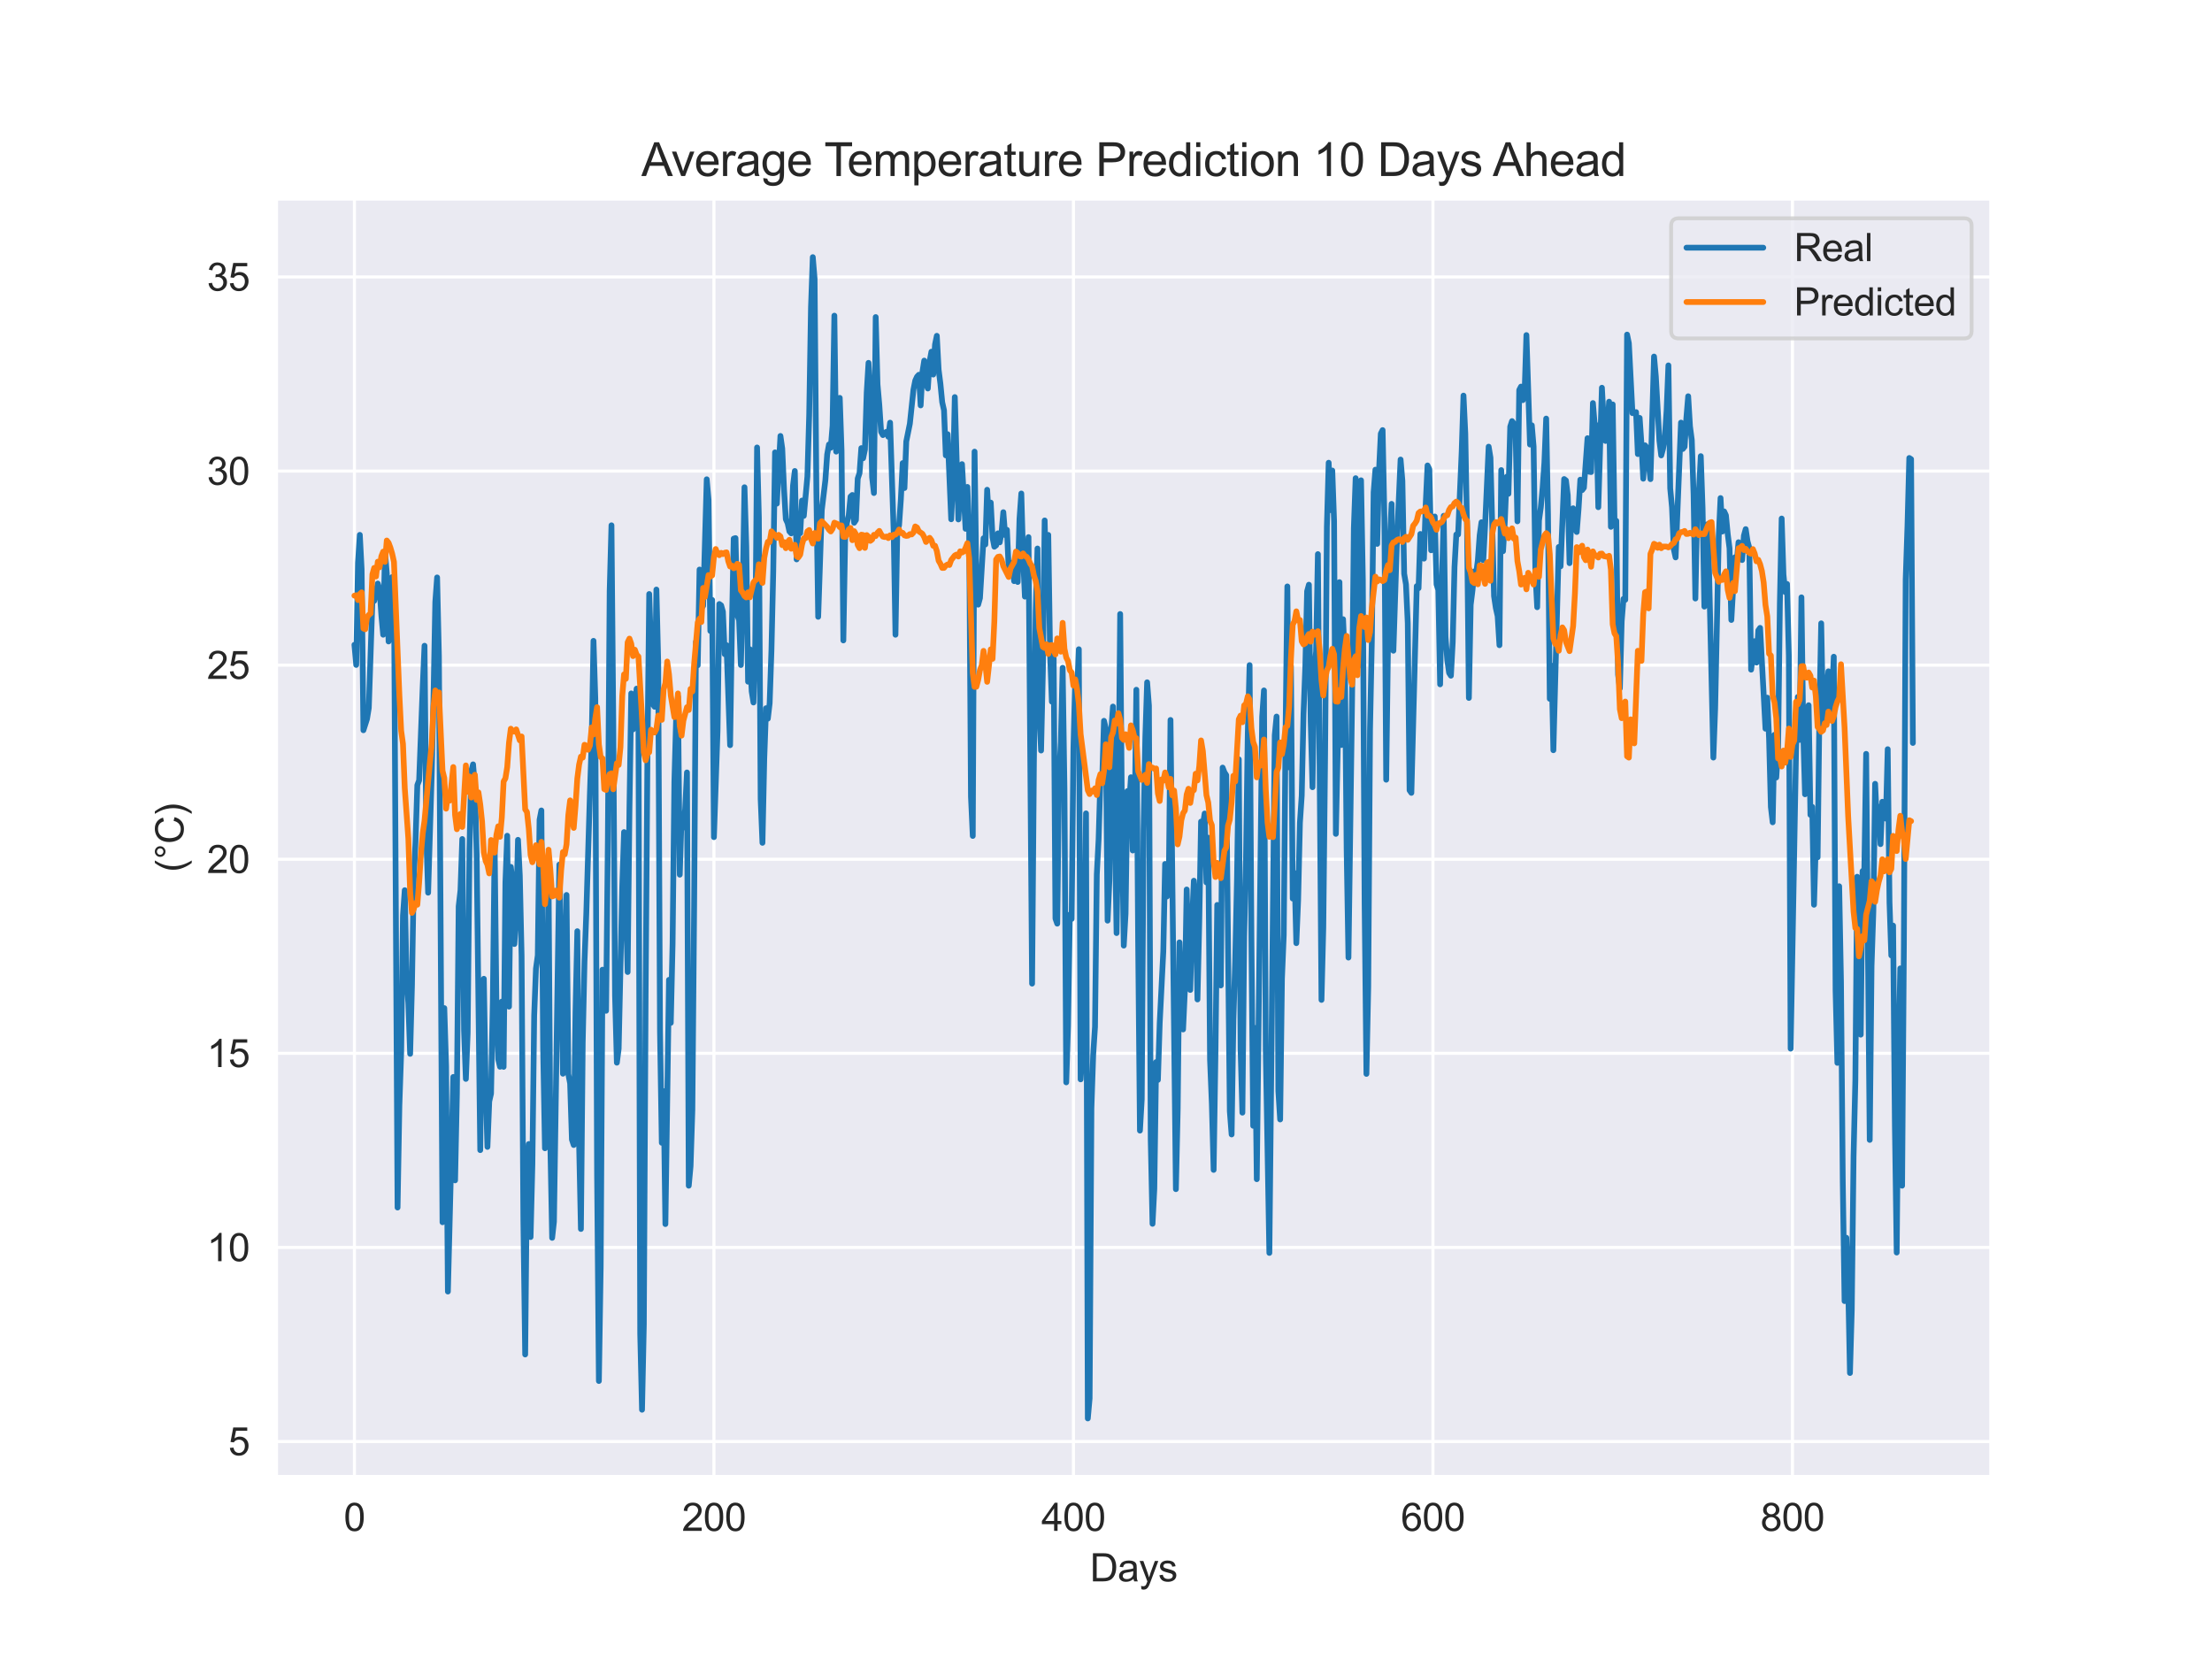 <?xml version="1.0" encoding="utf-8" standalone="no"?>
<!DOCTYPE svg PUBLIC "-//W3C//DTD SVG 1.1//EN"
  "http://www.w3.org/Graphics/SVG/1.1/DTD/svg11.dtd">
<svg xmlns:xlink="http://www.w3.org/1999/xlink" width="576pt" height="432pt" viewBox="0 0 576 432" xmlns="http://www.w3.org/2000/svg" version="1.1">
 <defs>
  <style type="text/css">*{stroke-linejoin: round; stroke-linecap: butt}</style>
 </defs>
 <g id="figure_1">
  <g id="patch_1">
   <path d="M 0 432 
L 576 432 
L 576 0 
L 0 0 
z
" style="fill: #ffffff"/>
  </g>
  <g id="axes_1">
   <g id="patch_2">
    <path d="M 72 384.48 
L 518.4 384.48 
L 518.4 51.84 
L 72 51.84 
z
" style="fill: #eaeaf2"/>
   </g>
   <g id="matplotlib.axis_1">
    <g id="xtick_1">
     <g id="line2d_1">
      <path d="M 92.291 384.48 
L 92.291 51.84 
" clip-path="url(#p68179ddbfe)" style="fill: none; stroke: #ffffff; stroke-width: 0.8; stroke-linecap: round"/>
     </g>
     <g id="text_1">
      <!-- 0 -->
      <g style="fill: #262626" transform="translate(89.51 398.638) scale(0.1 -0.1)">
       <defs>
        <path id="ArialMT-30" d="M 266 2259 
Q 266 3072 433 3567 
Q 600 4063 929 4331 
Q 1259 4600 1759 4600 
Q 2128 4600 2406 4451 
Q 2684 4303 2865 4023 
Q 3047 3744 3150 3342 
Q 3253 2941 3253 2259 
Q 3253 1453 3087 958 
Q 2922 463 2592 192 
Q 2263 -78 1759 -78 
Q 1097 -78 719 397 
Q 266 969 266 2259 
z
M 844 2259 
Q 844 1131 1108 757 
Q 1372 384 1759 384 
Q 2147 384 2411 759 
Q 2675 1134 2675 2259 
Q 2675 3391 2411 3762 
Q 2147 4134 1753 4134 
Q 1366 4134 1134 3806 
Q 844 3388 844 2259 
z
" transform="scale(0.016)"/>
       </defs>
       <use xlink:href="#ArialMT-30"/>
      </g>
     </g>
    </g>
    <g id="xtick_2">
     <g id="line2d_2">
      <path d="M 185.905 384.48 
L 185.905 51.84 
" clip-path="url(#p68179ddbfe)" style="fill: none; stroke: #ffffff; stroke-width: 0.8; stroke-linecap: round"/>
     </g>
     <g id="text_2">
      <!-- 200 -->
      <g style="fill: #262626" transform="translate(177.564 398.638) scale(0.1 -0.1)">
       <defs>
        <path id="ArialMT-32" d="M 3222 541 
L 3222 0 
L 194 0 
Q 188 203 259 391 
Q 375 700 629 1000 
Q 884 1300 1366 1694 
Q 2113 2306 2375 2664 
Q 2638 3022 2638 3341 
Q 2638 3675 2398 3904 
Q 2159 4134 1775 4134 
Q 1369 4134 1125 3890 
Q 881 3647 878 3216 
L 300 3275 
Q 359 3922 746 4261 
Q 1134 4600 1788 4600 
Q 2447 4600 2831 4234 
Q 3216 3869 3216 3328 
Q 3216 3053 3103 2787 
Q 2991 2522 2730 2228 
Q 2469 1934 1863 1422 
Q 1356 997 1212 845 
Q 1069 694 975 541 
L 3222 541 
z
" transform="scale(0.016)"/>
       </defs>
       <use xlink:href="#ArialMT-32"/>
       <use xlink:href="#ArialMT-30" x="55.615"/>
       <use xlink:href="#ArialMT-30" x="111.23"/>
      </g>
     </g>
    </g>
    <g id="xtick_3">
     <g id="line2d_3">
      <path d="M 279.52 384.48 
L 279.52 51.84 
" clip-path="url(#p68179ddbfe)" style="fill: none; stroke: #ffffff; stroke-width: 0.8; stroke-linecap: round"/>
     </g>
     <g id="text_3">
      <!-- 400 -->
      <g style="fill: #262626" transform="translate(271.178 398.638) scale(0.1 -0.1)">
       <defs>
        <path id="ArialMT-34" d="M 2069 0 
L 2069 1097 
L 81 1097 
L 81 1613 
L 2172 4581 
L 2631 4581 
L 2631 1613 
L 3250 1613 
L 3250 1097 
L 2631 1097 
L 2631 0 
L 2069 0 
z
M 2069 1613 
L 2069 3678 
L 634 1613 
L 2069 1613 
z
" transform="scale(0.016)"/>
       </defs>
       <use xlink:href="#ArialMT-34"/>
       <use xlink:href="#ArialMT-30" x="55.615"/>
       <use xlink:href="#ArialMT-30" x="111.23"/>
      </g>
     </g>
    </g>
    <g id="xtick_4">
     <g id="line2d_4">
      <path d="M 373.134 384.48 
L 373.134 51.84 
" clip-path="url(#p68179ddbfe)" style="fill: none; stroke: #ffffff; stroke-width: 0.8; stroke-linecap: round"/>
     </g>
     <g id="text_4">
      <!-- 600 -->
      <g style="fill: #262626" transform="translate(364.793 398.638) scale(0.1 -0.1)">
       <defs>
        <path id="ArialMT-36" d="M 3184 3459 
L 2625 3416 
Q 2550 3747 2413 3897 
Q 2184 4138 1850 4138 
Q 1581 4138 1378 3988 
Q 1113 3794 959 3422 
Q 806 3050 800 2363 
Q 1003 2672 1297 2822 
Q 1591 2972 1913 2972 
Q 2475 2972 2870 2558 
Q 3266 2144 3266 1488 
Q 3266 1056 3080 686 
Q 2894 316 2569 119 
Q 2244 -78 1831 -78 
Q 1128 -78 684 439 
Q 241 956 241 2144 
Q 241 3472 731 4075 
Q 1159 4600 1884 4600 
Q 2425 4600 2770 4297 
Q 3116 3994 3184 3459 
z
M 888 1484 
Q 888 1194 1011 928 
Q 1134 663 1356 523 
Q 1578 384 1822 384 
Q 2178 384 2434 671 
Q 2691 959 2691 1453 
Q 2691 1928 2437 2201 
Q 2184 2475 1800 2475 
Q 1419 2475 1153 2201 
Q 888 1928 888 1484 
z
" transform="scale(0.016)"/>
       </defs>
       <use xlink:href="#ArialMT-36"/>
       <use xlink:href="#ArialMT-30" x="55.615"/>
       <use xlink:href="#ArialMT-30" x="111.23"/>
      </g>
     </g>
    </g>
    <g id="xtick_5">
     <g id="line2d_5">
      <path d="M 466.748 384.48 
L 466.748 51.84 
" clip-path="url(#p68179ddbfe)" style="fill: none; stroke: #ffffff; stroke-width: 0.8; stroke-linecap: round"/>
     </g>
     <g id="text_5">
      <!-- 800 -->
      <g style="fill: #262626" transform="translate(458.407 398.638) scale(0.1 -0.1)">
       <defs>
        <path id="ArialMT-38" d="M 1131 2484 
Q 781 2613 612 2850 
Q 444 3088 444 3419 
Q 444 3919 803 4259 
Q 1163 4600 1759 4600 
Q 2359 4600 2725 4251 
Q 3091 3903 3091 3403 
Q 3091 3084 2923 2848 
Q 2756 2613 2416 2484 
Q 2838 2347 3058 2040 
Q 3278 1734 3278 1309 
Q 3278 722 2862 322 
Q 2447 -78 1769 -78 
Q 1091 -78 675 323 
Q 259 725 259 1325 
Q 259 1772 486 2073 
Q 713 2375 1131 2484 
z
M 1019 3438 
Q 1019 3113 1228 2906 
Q 1438 2700 1772 2700 
Q 2097 2700 2305 2904 
Q 2513 3109 2513 3406 
Q 2513 3716 2298 3927 
Q 2084 4138 1766 4138 
Q 1444 4138 1231 3931 
Q 1019 3725 1019 3438 
z
M 838 1322 
Q 838 1081 952 856 
Q 1066 631 1291 507 
Q 1516 384 1775 384 
Q 2178 384 2440 643 
Q 2703 903 2703 1303 
Q 2703 1709 2433 1975 
Q 2163 2241 1756 2241 
Q 1359 2241 1098 1978 
Q 838 1716 838 1322 
z
" transform="scale(0.016)"/>
       </defs>
       <use xlink:href="#ArialMT-38"/>
       <use xlink:href="#ArialMT-30" x="55.615"/>
       <use xlink:href="#ArialMT-30" x="111.23"/>
      </g>
     </g>
    </g>
    <g id="text_6">
     <!-- Days -->
     <g style="fill: #262626" transform="translate(283.809 411.783) scale(0.1 -0.1)">
      <defs>
       <path id="ArialMT-44" d="M 494 0 
L 494 4581 
L 2072 4581 
Q 2606 4581 2888 4516 
Q 3281 4425 3559 4188 
Q 3922 3881 4101 3404 
Q 4281 2928 4281 2316 
Q 4281 1794 4159 1391 
Q 4038 988 3847 723 
Q 3656 459 3429 307 
Q 3203 156 2883 78 
Q 2563 0 2147 0 
L 494 0 
z
M 1100 541 
L 2078 541 
Q 2531 541 2789 625 
Q 3047 709 3200 863 
Q 3416 1078 3536 1442 
Q 3656 1806 3656 2325 
Q 3656 3044 3420 3430 
Q 3184 3816 2847 3947 
Q 2603 4041 2063 4041 
L 1100 4041 
L 1100 541 
z
" transform="scale(0.016)"/>
       <path id="ArialMT-61" d="M 2588 409 
Q 2275 144 1986 34 
Q 1697 -75 1366 -75 
Q 819 -75 525 192 
Q 231 459 231 875 
Q 231 1119 342 1320 
Q 453 1522 633 1644 
Q 813 1766 1038 1828 
Q 1203 1872 1538 1913 
Q 2219 1994 2541 2106 
Q 2544 2222 2544 2253 
Q 2544 2597 2384 2738 
Q 2169 2928 1744 2928 
Q 1347 2928 1158 2789 
Q 969 2650 878 2297 
L 328 2372 
Q 403 2725 575 2942 
Q 747 3159 1072 3276 
Q 1397 3394 1825 3394 
Q 2250 3394 2515 3294 
Q 2781 3194 2906 3042 
Q 3031 2891 3081 2659 
Q 3109 2516 3109 2141 
L 3109 1391 
Q 3109 606 3145 398 
Q 3181 191 3288 0 
L 2700 0 
Q 2613 175 2588 409 
z
M 2541 1666 
Q 2234 1541 1622 1453 
Q 1275 1403 1131 1340 
Q 988 1278 909 1158 
Q 831 1038 831 891 
Q 831 666 1001 516 
Q 1172 366 1500 366 
Q 1825 366 2078 508 
Q 2331 650 2450 897 
Q 2541 1088 2541 1459 
L 2541 1666 
z
" transform="scale(0.016)"/>
       <path id="ArialMT-79" d="M 397 -1278 
L 334 -750 
Q 519 -800 656 -800 
Q 844 -800 956 -737 
Q 1069 -675 1141 -563 
Q 1194 -478 1313 -144 
Q 1328 -97 1363 -6 
L 103 3319 
L 709 3319 
L 1400 1397 
Q 1534 1031 1641 628 
Q 1738 1016 1872 1384 
L 2581 3319 
L 3144 3319 
L 1881 -56 
Q 1678 -603 1566 -809 
Q 1416 -1088 1222 -1217 
Q 1028 -1347 759 -1347 
Q 597 -1347 397 -1278 
z
" transform="scale(0.016)"/>
       <path id="ArialMT-73" d="M 197 991 
L 753 1078 
Q 800 744 1014 566 
Q 1228 388 1613 388 
Q 2000 388 2187 545 
Q 2375 703 2375 916 
Q 2375 1106 2209 1216 
Q 2094 1291 1634 1406 
Q 1016 1563 777 1677 
Q 538 1791 414 1992 
Q 291 2194 291 2438 
Q 291 2659 392 2848 
Q 494 3038 669 3163 
Q 800 3259 1026 3326 
Q 1253 3394 1513 3394 
Q 1903 3394 2198 3281 
Q 2494 3169 2634 2976 
Q 2775 2784 2828 2463 
L 2278 2388 
Q 2241 2644 2061 2787 
Q 1881 2931 1553 2931 
Q 1166 2931 1000 2803 
Q 834 2675 834 2503 
Q 834 2394 903 2306 
Q 972 2216 1119 2156 
Q 1203 2125 1616 2013 
Q 2213 1853 2448 1751 
Q 2684 1650 2818 1456 
Q 2953 1263 2953 975 
Q 2953 694 2789 445 
Q 2625 197 2315 61 
Q 2006 -75 1616 -75 
Q 969 -75 630 194 
Q 291 463 197 991 
z
" transform="scale(0.016)"/>
      </defs>
      <use xlink:href="#ArialMT-44"/>
      <use xlink:href="#ArialMT-61" x="72.217"/>
      <use xlink:href="#ArialMT-79" x="127.832"/>
      <use xlink:href="#ArialMT-73" x="177.832"/>
     </g>
    </g>
   </g>
   <g id="matplotlib.axis_2">
    <g id="ytick_1">
     <g id="line2d_6">
      <path d="M 72 375.369 
L 518.4 375.369 
" clip-path="url(#p68179ddbfe)" style="fill: none; stroke: #ffffff; stroke-width: 0.8; stroke-linecap: round"/>
     </g>
     <g id="text_7">
      <!-- 5 -->
      <g style="fill: #262626" transform="translate(59.439 378.948) scale(0.1 -0.1)">
       <defs>
        <path id="ArialMT-35" d="M 266 1200 
L 856 1250 
Q 922 819 1161 601 
Q 1400 384 1738 384 
Q 2144 384 2425 690 
Q 2706 997 2706 1503 
Q 2706 1984 2436 2262 
Q 2166 2541 1728 2541 
Q 1456 2541 1237 2417 
Q 1019 2294 894 2097 
L 366 2166 
L 809 4519 
L 3088 4519 
L 3088 3981 
L 1259 3981 
L 1013 2750 
Q 1425 3038 1878 3038 
Q 2478 3038 2890 2622 
Q 3303 2206 3303 1553 
Q 3303 931 2941 478 
Q 2500 -78 1738 -78 
Q 1113 -78 717 272 
Q 322 622 266 1200 
z
" transform="scale(0.016)"/>
       </defs>
       <use xlink:href="#ArialMT-35"/>
      </g>
     </g>
    </g>
    <g id="ytick_2">
     <g id="line2d_7">
      <path d="M 72 324.827 
L 518.4 324.827 
" clip-path="url(#p68179ddbfe)" style="fill: none; stroke: #ffffff; stroke-width: 0.8; stroke-linecap: round"/>
     </g>
     <g id="text_8">
      <!-- 10 -->
      <g style="fill: #262626" transform="translate(53.878 328.406) scale(0.1 -0.1)">
       <defs>
        <path id="ArialMT-31" d="M 2384 0 
L 1822 0 
L 1822 3584 
Q 1619 3391 1289 3197 
Q 959 3003 697 2906 
L 697 3450 
Q 1169 3672 1522 3987 
Q 1875 4303 2022 4600 
L 2384 4600 
L 2384 0 
z
" transform="scale(0.016)"/>
       </defs>
       <use xlink:href="#ArialMT-31"/>
       <use xlink:href="#ArialMT-30" x="55.615"/>
      </g>
     </g>
    </g>
    <g id="ytick_3">
     <g id="line2d_8">
      <path d="M 72 274.286 
L 518.4 274.286 
" clip-path="url(#p68179ddbfe)" style="fill: none; stroke: #ffffff; stroke-width: 0.8; stroke-linecap: round"/>
     </g>
     <g id="text_9">
      <!-- 15 -->
      <g style="fill: #262626" transform="translate(53.878 277.865) scale(0.1 -0.1)">
       <use xlink:href="#ArialMT-31"/>
       <use xlink:href="#ArialMT-35" x="55.615"/>
      </g>
     </g>
    </g>
    <g id="ytick_4">
     <g id="line2d_9">
      <path d="M 72 223.744 
L 518.4 223.744 
" clip-path="url(#p68179ddbfe)" style="fill: none; stroke: #ffffff; stroke-width: 0.8; stroke-linecap: round"/>
     </g>
     <g id="text_10">
      <!-- 20 -->
      <g style="fill: #262626" transform="translate(53.878 227.323) scale(0.1 -0.1)">
       <use xlink:href="#ArialMT-32"/>
       <use xlink:href="#ArialMT-30" x="55.615"/>
      </g>
     </g>
    </g>
    <g id="ytick_5">
     <g id="line2d_10">
      <path d="M 72 173.203 
L 518.4 173.203 
" clip-path="url(#p68179ddbfe)" style="fill: none; stroke: #ffffff; stroke-width: 0.8; stroke-linecap: round"/>
     </g>
     <g id="text_11">
      <!-- 25 -->
      <g style="fill: #262626" transform="translate(53.878 176.781) scale(0.1 -0.1)">
       <use xlink:href="#ArialMT-32"/>
       <use xlink:href="#ArialMT-35" x="55.615"/>
      </g>
     </g>
    </g>
    <g id="ytick_6">
     <g id="line2d_11">
      <path d="M 72 122.661 
L 518.4 122.661 
" clip-path="url(#p68179ddbfe)" style="fill: none; stroke: #ffffff; stroke-width: 0.8; stroke-linecap: round"/>
     </g>
     <g id="text_12">
      <!-- 30 -->
      <g style="fill: #262626" transform="translate(53.878 126.24) scale(0.1 -0.1)">
       <defs>
        <path id="ArialMT-33" d="M 269 1209 
L 831 1284 
Q 928 806 1161 595 
Q 1394 384 1728 384 
Q 2125 384 2398 659 
Q 2672 934 2672 1341 
Q 2672 1728 2419 1979 
Q 2166 2231 1775 2231 
Q 1616 2231 1378 2169 
L 1441 2663 
Q 1497 2656 1531 2656 
Q 1891 2656 2178 2843 
Q 2466 3031 2466 3422 
Q 2466 3731 2256 3934 
Q 2047 4138 1716 4138 
Q 1388 4138 1169 3931 
Q 950 3725 888 3313 
L 325 3413 
Q 428 3978 793 4289 
Q 1159 4600 1703 4600 
Q 2078 4600 2393 4439 
Q 2709 4278 2876 4000 
Q 3044 3722 3044 3409 
Q 3044 3113 2884 2869 
Q 2725 2625 2413 2481 
Q 2819 2388 3044 2092 
Q 3269 1797 3269 1353 
Q 3269 753 2831 336 
Q 2394 -81 1725 -81 
Q 1122 -81 723 278 
Q 325 638 269 1209 
z
" transform="scale(0.016)"/>
       </defs>
       <use xlink:href="#ArialMT-33"/>
       <use xlink:href="#ArialMT-30" x="55.615"/>
      </g>
     </g>
    </g>
    <g id="ytick_7">
     <g id="line2d_12">
      <path d="M 72 72.119 
L 518.4 72.119 
" clip-path="url(#p68179ddbfe)" style="fill: none; stroke: #ffffff; stroke-width: 0.8; stroke-linecap: round"/>
     </g>
     <g id="text_13">
      <!-- 35 -->
      <g style="fill: #262626" transform="translate(53.878 75.698) scale(0.1 -0.1)">
       <use xlink:href="#ArialMT-33"/>
       <use xlink:href="#ArialMT-35" x="55.615"/>
      </g>
     </g>
    </g>
    <g id="text_14">
     <!-- (°C) -->
     <g style="fill: #262626" transform="translate(47.773 227.1) rotate(-90) scale(0.1 -0.1)">
      <defs>
       <path id="ArialMT-28" d="M 1497 -1347 
Q 1031 -759 709 28 
Q 388 816 388 1659 
Q 388 2403 628 3084 
Q 909 3875 1497 4659 
L 1900 4659 
Q 1522 4009 1400 3731 
Q 1209 3300 1100 2831 
Q 966 2247 966 1656 
Q 966 153 1900 -1347 
L 1497 -1347 
z
" transform="scale(0.016)"/>
       <path id="ArialMT-b0" d="M 400 3794 
Q 400 4153 654 4406 
Q 909 4659 1266 4659 
Q 1628 4659 1881 4406 
Q 2134 4153 2134 3794 
Q 2134 3434 1879 3179 
Q 1625 2925 1266 2925 
Q 909 2925 654 3178 
Q 400 3431 400 3794 
z
M 741 3794 
Q 741 3575 895 3420 
Q 1050 3266 1269 3266 
Q 1484 3266 1639 3420 
Q 1794 3575 1794 3794 
Q 1794 4013 1639 4167 
Q 1484 4322 1269 4322 
Q 1050 4322 895 4167 
Q 741 4013 741 3794 
z
" transform="scale(0.016)"/>
       <path id="ArialMT-43" d="M 3763 1606 
L 4369 1453 
Q 4178 706 3683 314 
Q 3188 -78 2472 -78 
Q 1731 -78 1267 223 
Q 803 525 561 1097 
Q 319 1669 319 2325 
Q 319 3041 592 3573 
Q 866 4106 1370 4382 
Q 1875 4659 2481 4659 
Q 3169 4659 3637 4309 
Q 4106 3959 4291 3325 
L 3694 3184 
Q 3534 3684 3231 3912 
Q 2928 4141 2469 4141 
Q 1941 4141 1586 3887 
Q 1231 3634 1087 3207 
Q 944 2781 944 2328 
Q 944 1744 1114 1308 
Q 1284 872 1643 656 
Q 2003 441 2422 441 
Q 2931 441 3284 734 
Q 3638 1028 3763 1606 
z
" transform="scale(0.016)"/>
       <path id="ArialMT-29" d="M 791 -1347 
L 388 -1347 
Q 1322 153 1322 1656 
Q 1322 2244 1188 2822 
Q 1081 3291 891 3722 
Q 769 4003 388 4659 
L 791 4659 
Q 1378 3875 1659 3084 
Q 1900 2403 1900 1659 
Q 1900 816 1576 28 
Q 1253 -759 791 -1347 
z
" transform="scale(0.016)"/>
      </defs>
      <use xlink:href="#ArialMT-28"/>
      <use xlink:href="#ArialMT-b0" x="33.301"/>
      <use xlink:href="#ArialMT-43" x="73.291"/>
      <use xlink:href="#ArialMT-29" x="145.508"/>
     </g>
    </g>
   </g>
   <g id="line2d_13">
    <path d="M 92.291 167.896 
L 92.759 173.146 
L 93.227 146.542 
L 93.695 139.277 
L 94.163 148.22 
L 94.631 190.155 
L 95.567 187.207 
L 96.035 184.343 
L 96.972 156.201 
L 97.44 156.475 
L 98.376 151.954 
L 98.844 153.435 
L 99.312 160.237 
L 99.78 165.277 
L 100.248 143.734 
L 100.716 149.28 
L 101.184 167.039 
L 102.12 150.262 
L 102.588 152.754 
L 103.525 314.438 
L 103.993 287.911 
L 104.461 274.026 
L 104.929 238.429 
L 105.397 231.803 
L 105.865 254.848 
L 106.333 261.208 
L 106.801 274.419 
L 107.269 256.666 
L 107.737 228.911 
L 108.205 219.027 
L 108.673 204.433 
L 109.141 203.205 
L 110.078 178.783 
L 110.546 168.148 
L 111.014 217.918 
L 111.482 232.456 
L 112.418 201.288 
L 112.886 181.57 
L 113.354 156.734 
L 113.822 150.361 
L 114.29 170.9 
L 115.226 318.271 
L 115.694 262.507 
L 116.163 277.648 
L 116.631 336.318 
L 118.035 280.439 
L 118.503 307.362 
L 118.971 284.938 
L 119.439 236.008 
L 119.907 231.852 
L 120.375 218.479 
L 120.843 268.347 
L 121.311 280.947 
L 121.779 268.972 
L 122.247 221.147 
L 122.716 200.867 
L 123.184 199.035 
L 123.652 204.784 
L 124.12 222.431 
L 125.056 299.486 
L 125.524 257.285 
L 125.992 254.869 
L 126.46 282.66 
L 126.928 298.651 
L 127.396 286.809 
L 127.864 284.766 
L 128.332 260.927 
L 128.801 219.925 
L 129.269 261.848 
L 129.737 275.802 
L 130.205 277.781 
L 130.673 260.808 
L 131.141 277.803 
L 131.609 229.837 
L 132.077 217.624 
L 132.545 262.128 
L 133.013 225.731 
L 133.481 229.627 
L 133.949 245.821 
L 134.417 238.078 
L 134.885 218.69 
L 135.354 228.019 
L 135.822 248.896 
L 136.29 317.969 
L 136.758 352.702 
L 137.226 304.365 
L 137.694 297.902 
L 138.162 322.125 
L 138.63 303.214 
L 139.098 264.43 
L 139.566 252.223 
L 140.034 248.79 
L 140.502 213.467 
L 140.97 211.039 
L 141.438 273.113 
L 141.907 299.009 
L 142.843 229.17 
L 143.311 298.103 
L 143.779 322.335 
L 144.247 318.131 
L 145.651 225.134 
L 146.119 245.259 
L 146.587 279.593 
L 147.055 275.1 
L 147.523 233.045 
L 147.991 279.698 
L 148.46 282.12 
L 148.928 296.742 
L 149.396 298.16 
L 149.864 263.539 
L 150.332 242.48 
L 150.8 297.865 
L 151.268 320.026 
L 151.736 271.513 
L 152.204 250.314 
L 152.672 237.861 
L 153.608 206.813 
L 154.076 192.903 
L 154.544 166.875 
L 155.013 181.921 
L 155.481 305.783 
L 155.949 359.61 
L 156.417 329.713 
L 156.885 252.504 
L 157.353 253.784 
L 157.821 263.209 
L 158.289 218.571 
L 158.757 153.976 
L 159.225 136.785 
L 159.693 188.161 
L 160.161 259.271 
L 160.629 276.722 
L 161.097 273.071 
L 162.034 230.827 
L 162.502 216.675 
L 163.438 253.107 
L 163.906 210.681 
L 164.374 180.559 
L 164.842 189.937 
L 165.31 183.774 
L 165.778 179.317 
L 166.246 183.683 
L 166.714 347.334 
L 167.182 367.091 
L 167.65 344.911 
L 168.119 258.744 
L 168.587 197.182 
L 169.055 154.678 
L 169.991 183.36 
L 170.459 184.046 
L 170.927 153.519 
L 171.395 172.522 
L 171.863 268.541 
L 172.331 297.584 
L 172.799 284.113 
L 173.267 318.748 
L 174.203 255.15 
L 174.672 266.353 
L 175.14 245.73 
L 175.608 203.542 
L 176.076 186.631 
L 176.544 181.437 
L 177.012 227.766 
L 177.48 212.471 
L 177.948 215.503 
L 178.416 210.674 
L 178.884 201.141 
L 179.352 308.757 
L 179.82 303.677 
L 180.288 289.048 
L 180.756 235.509 
L 181.225 167.123 
L 181.693 173.238 
L 182.161 148.311 
L 182.629 158.419 
L 183.097 157.759 
L 184.033 124.802 
L 184.501 130.172 
L 184.969 164.302 
L 185.437 156.215 
L 185.905 217.995 
L 186.841 190.345 
L 187.309 157.282 
L 187.778 157.629 
L 188.246 159.284 
L 188.714 170.353 
L 189.182 167.994 
L 190.118 194.044 
L 190.586 163.326 
L 191.054 140.259 
L 191.522 140.119 
L 191.99 160.174 
L 192.458 161.494 
L 192.926 173.17 
L 193.394 154.179 
L 193.862 126.873 
L 194.331 142.295 
L 194.799 177.513 
L 195.267 169.06 
L 195.735 180.005 
L 196.203 182.932 
L 196.671 167.463 
L 197.139 116.519 
L 197.607 134.833 
L 198.075 208.069 
L 198.543 219.469 
L 199.011 197.547 
L 199.479 184.413 
L 199.947 187.144 
L 200.415 183.114 
L 200.884 169.293 
L 201.352 148.739 
L 201.82 117.796 
L 202.288 131.148 
L 203.224 113.521 
L 203.692 116.786 
L 204.16 127.45 
L 204.628 135.212 
L 205.096 136.216 
L 205.564 138.378 
L 206.032 138.89 
L 206.5 126.45 
L 206.968 122.64 
L 207.437 145.664 
L 207.905 137.065 
L 208.373 138.855 
L 208.841 130.341 
L 209.309 134.335 
L 210.245 124.079 
L 210.713 108.081 
L 211.181 80.066 
L 211.649 66.96 
L 212.117 72.569 
L 212.585 127.984 
L 213.053 160.616 
L 213.99 132.804 
L 214.926 125.048 
L 215.394 118.344 
L 215.862 115.74 
L 216.33 116.596 
L 216.798 110.861 
L 217.266 82.193 
L 217.734 117.6 
L 218.202 117.038 
L 218.67 103.603 
L 219.138 117.382 
L 219.606 166.766 
L 220.074 140.189 
L 220.543 136.097 
L 221.011 134.159 
L 221.479 129.309 
L 221.947 128.887 
L 222.415 136.125 
L 222.883 135.416 
L 223.351 124.612 
L 223.819 123.209 
L 224.287 116.687 
L 224.755 119.332 
L 225.223 117.059 
L 225.691 102.204 
L 226.159 94.484 
L 226.627 101.672 
L 227.096 124.254 
L 227.564 128.383 
L 228.032 82.561 
L 228.5 100.079 
L 228.968 105.434 
L 229.436 112.44 
L 229.904 113.297 
L 230.372 112.686 
L 230.84 112.447 
L 231.308 113.718 
L 231.776 110.054 
L 232.712 138.322 
L 233.18 165.284 
L 233.649 138.378 
L 234.117 136.771 
L 234.585 129.976 
L 235.053 120.59 
L 235.521 127.083 
L 235.989 114.967 
L 236.925 110.327 
L 237.861 101.469 
L 238.329 99.103 
L 238.797 98.092 
L 239.265 97.592 
L 239.734 105.568 
L 240.202 96.836 
L 240.67 93.901 
L 241.138 99.959 
L 241.606 101.167 
L 242.074 94.091 
L 242.542 91.578 
L 243.01 97.531 
L 243.478 89.711 
L 243.946 87.443 
L 244.414 96.26 
L 244.882 99.945 
L 245.35 104.74 
L 245.818 106.839 
L 246.287 118.582 
L 246.755 113.058 
L 247.691 135.219 
L 248.159 124.985 
L 248.627 103.399 
L 249.563 135.261 
L 250.031 126.627 
L 250.499 120.857 
L 251.435 137.697 
L 251.903 126.796 
L 252.371 138.462 
L 252.84 207.444 
L 253.308 217.679 
L 253.776 117.607 
L 254.244 150.585 
L 254.712 157.45 
L 255.18 155.738 
L 256.116 140.154 
L 256.584 141.783 
L 257.052 127.533 
L 257.52 135.687 
L 257.988 130.874 
L 258.456 139.936 
L 258.924 142.365 
L 259.393 142.007 
L 259.861 138.876 
L 260.329 141.235 
L 260.797 138.708 
L 261.265 133.373 
L 261.733 139.326 
L 262.201 137.964 
L 262.669 148.185 
L 263.137 149.645 
L 263.605 146.542 
L 264.073 151.329 
L 264.541 150.403 
L 265.009 151.547 
L 265.477 135.114 
L 265.946 128.501 
L 266.414 144.801 
L 266.882 155.359 
L 267.818 139.866 
L 268.754 256.133 
L 269.222 198.438 
L 269.69 159.191 
L 270.158 142.829 
L 270.626 185.452 
L 271.094 195.434 
L 271.562 174.487 
L 272.03 135.521 
L 272.499 156.089 
L 272.967 139.284 
L 273.435 170.03 
L 273.903 182.714 
L 274.371 171.441 
L 274.839 239.194 
L 275.307 240.521 
L 275.775 202.194 
L 276.243 193.244 
L 276.711 173.891 
L 277.179 205.332 
L 277.647 281.846 
L 278.115 267.091 
L 278.583 238.148 
L 279.052 239.293 
L 279.52 194.83 
L 279.988 176.659 
L 280.456 180.391 
L 280.924 169.061 
L 281.392 281.067 
L 281.86 273.703 
L 282.328 254.701 
L 282.796 211.797 
L 283.264 369.36 
L 283.732 364.123 
L 284.2 288.571 
L 284.668 274.588 
L 285.136 267.385 
L 285.605 227.724 
L 286.073 218.613 
L 286.541 202.882 
L 287.009 203.191 
L 287.477 187.698 
L 287.945 189.65 
L 288.413 239.735 
L 288.881 229.332 
L 289.349 190.338 
L 289.817 183.985 
L 290.753 242.971 
L 291.221 211.593 
L 291.689 159.886 
L 292.158 214.078 
L 292.626 246.235 
L 293.094 237.882 
L 293.562 206.005 
L 294.03 209.431 
L 294.498 202.39 
L 294.966 221.463 
L 295.434 215.44 
L 295.902 179.605 
L 296.37 244.979 
L 296.838 294.411 
L 297.306 286.219 
L 297.774 216.451 
L 298.242 191.952 
L 298.711 177.667 
L 299.179 183.76 
L 299.647 296.798 
L 300.115 318.678 
L 300.583 309.538 
L 301.051 276.567 
L 301.519 281.207 
L 301.987 266.403 
L 302.923 247.758 
L 303.391 224.966 
L 303.859 233.452 
L 304.327 232.561 
L 304.795 187.474 
L 306.2 309.651 
L 306.668 288.978 
L 307.136 245.393 
L 307.604 260.899 
L 308.072 268.065 
L 308.54 257.811 
L 309.008 231.62 
L 309.476 249.822 
L 309.944 257.782 
L 310.412 239.882 
L 310.88 229.339 
L 311.348 234.653 
L 311.817 260.26 
L 312.285 239.967 
L 312.753 213.945 
L 313.221 214.808 
L 313.689 211.832 
L 314.157 229.788 
L 314.625 218.128 
L 315.093 275.942 
L 315.561 287.405 
L 316.029 304.639 
L 316.497 274.503 
L 316.965 235.642 
L 317.433 248.573 
L 317.901 256.61 
L 318.37 199.877 
L 318.838 201.113 
L 319.306 201.836 
L 320.242 289.378 
L 320.71 295.408 
L 321.178 265.343 
L 321.646 250.236 
L 322.114 228.988 
L 322.582 197.722 
L 323.05 273.254 
L 323.518 289.736 
L 323.986 243.884 
L 324.454 223.899 
L 324.923 190.794 
L 325.391 173.189 
L 325.859 244.235 
L 326.327 293.155 
L 326.795 267.659 
L 327.263 307.061 
L 328.667 186.666 
L 329.135 179.787 
L 329.603 273.366 
L 330.539 326.259 
L 331.944 191.454 
L 332.412 186.589 
L 332.88 284.071 
L 333.348 291.505 
L 333.816 254.855 
L 334.284 243.469 
L 334.752 191.419 
L 335.22 152.705 
L 335.688 199.828 
L 336.156 173.448 
L 336.624 233.986 
L 337.092 227.338 
L 337.56 245.596 
L 338.029 234.414 
L 338.497 214.254 
L 338.965 207.192 
L 339.433 185.887 
L 339.901 173.673 
L 340.369 153.969 
L 340.837 152.256 
L 341.305 187.796 
L 341.773 204.988 
L 342.241 174.845 
L 342.709 169.63 
L 343.177 144.291 
L 344.113 260.373 
L 344.582 241.504 
L 345.05 196.683 
L 345.518 137.15 
L 345.986 120.494 
L 346.454 132.847 
L 346.922 122.521 
L 347.39 135.739 
L 347.858 217.139 
L 348.326 195.511 
L 348.794 151.589 
L 349.262 194.009 
L 349.73 161.234 
L 350.198 171.876 
L 350.666 221.245 
L 351.135 249.352 
L 352.071 182.405 
L 352.539 137.592 
L 353.007 124.521 
L 353.475 169.391 
L 353.943 173.294 
L 354.411 125.065 
L 354.879 150.955 
L 355.347 235.453 
L 355.815 279.642 
L 356.283 257.045 
L 356.751 189.902 
L 357.22 166.892 
L 357.688 128.214 
L 358.156 122.303 
L 358.624 141.628 
L 359.092 122.563 
L 359.56 112.911 
L 360.028 111.998 
L 360.496 134.868 
L 360.964 203.036 
L 361.432 167.524 
L 361.9 140.8 
L 362.368 131.204 
L 362.836 169.447 
L 363.773 140.631 
L 364.709 119.664 
L 365.177 125.195 
L 365.645 149.406 
L 366.113 152.172 
L 366.581 162.28 
L 367.049 205.788 
L 367.517 206.462 
L 368.921 152.621 
L 369.389 153.161 
L 369.857 139.038 
L 370.326 139.95 
L 370.794 145.468 
L 371.262 131.127 
L 371.73 121.201 
L 372.198 122.163 
L 372.666 143.292 
L 373.134 134.805 
L 373.602 134.496 
L 374.07 152.165 
L 374.538 153.625 
L 375.006 178.201 
L 375.474 151.231 
L 375.942 134.307 
L 376.41 165.79 
L 376.879 171.925 
L 377.347 175.217 
L 377.815 175.952 
L 378.283 167.222 
L 378.751 147.665 
L 379.219 139.178 
L 379.687 139.184 
L 380.623 117.614 
L 381.091 103.013 
L 381.559 112.862 
L 382.027 138.49 
L 382.495 181.744 
L 382.963 157.5 
L 383.432 153.702 
L 383.9 148.788 
L 384.368 149.511 
L 384.836 145.84 
L 385.304 139.368 
L 385.772 135.991 
L 386.24 145.896 
L 386.708 136.974 
L 387.644 116.308 
L 388.112 119.186 
L 389.048 155.246 
L 389.516 158.356 
L 389.985 160.441 
L 390.453 168.01 
L 390.921 122.408 
L 391.389 143.53 
L 391.857 135.573 
L 392.325 124.156 
L 392.793 128.582 
L 393.261 111.1 
L 393.729 109.654 
L 394.197 110.285 
L 394.665 112.707 
L 395.133 135.753 
L 395.601 101.56 
L 396.069 100.668 
L 396.538 104.199 
L 397.006 102.269 
L 397.474 87.254 
L 398.41 115.754 
L 398.878 110.742 
L 399.346 116.287 
L 399.814 149.28 
L 400.282 158.117 
L 400.75 135.528 
L 401.218 132.152 
L 401.686 127.118 
L 402.154 120.478 
L 402.622 108.994 
L 403.091 133.956 
L 403.559 181.973 
L 404.027 173.315 
L 404.495 195.355 
L 405.899 142.427 
L 406.367 147.476 
L 407.303 124.739 
L 407.771 125.111 
L 408.239 128.979 
L 408.707 146.648 
L 409.175 134.545 
L 409.644 132.355 
L 410.112 137.662 
L 410.58 138.532 
L 411.048 132.552 
L 411.516 124.9 
L 411.984 127.624 
L 412.452 126.999 
L 413.388 114.105 
L 413.856 122.844 
L 414.324 122.921 
L 414.792 104.957 
L 415.26 110.641 
L 415.728 110.696 
L 416.197 132.074 
L 417.133 100.963 
L 417.601 109.548 
L 418.069 114.82 
L 418.537 112.258 
L 419.005 104.599 
L 419.473 137.19 
L 419.941 105.308 
L 420.409 135.528 
L 420.877 135.612 
L 421.345 175.682 
L 421.813 179.234 
L 422.281 161.775 
L 422.75 155.943 
L 423.218 156.19 
L 423.686 87.124 
L 424.154 89.388 
L 425.09 107.583 
L 425.558 107.52 
L 426.026 107.309 
L 426.494 118.239 
L 426.962 108.818 
L 427.43 115.648 
L 427.898 124.655 
L 428.366 115.964 
L 428.834 116.575 
L 429.771 124.767 
L 430.707 92.841 
L 431.175 98.015 
L 432.111 114.757 
L 432.579 118.59 
L 433.047 116.87 
L 433.515 114.006 
L 433.983 106.895 
L 434.451 95.144 
L 434.919 127.175 
L 435.387 132.109 
L 435.856 143.018 
L 436.324 145.152 
L 437.728 110.047 
L 438.196 116.912 
L 438.664 116.322 
L 439.132 108.818 
L 439.6 103.181 
L 440.068 110.994 
L 440.536 114.56 
L 441.004 128.768 
L 441.472 155.857 
L 441.94 133.169 
L 442.409 127.961 
L 442.877 118.779 
L 443.345 132.39 
L 443.813 157.963 
L 444.749 136.448 
L 446.153 197.273 
L 446.621 184.511 
L 447.557 139.67 
L 448.025 129.695 
L 448.493 138.413 
L 448.962 133.169 
L 449.43 134.194 
L 449.898 139.08 
L 450.366 142.779 
L 450.834 161.438 
L 451.77 145.117 
L 452.238 146.331 
L 452.706 141.193 
L 453.174 143.973 
L 453.642 145.833 
L 454.11 139.48 
L 454.578 137.781 
L 455.046 140.947 
L 455.515 142.653 
L 455.983 174.382 
L 456.919 166.948 
L 457.387 172.536 
L 457.855 164.168 
L 458.323 163.494 
L 459.259 180.931 
L 459.727 189.755 
L 460.195 181.668 
L 460.663 192.303 
L 461.131 210.126 
L 461.599 214.127 
L 462.068 191.341 
L 462.536 202.461 
L 463.004 195.223 
L 463.472 157.191 
L 463.94 135.023 
L 464.408 149.617 
L 464.876 154.193 
L 465.344 152.066 
L 465.812 170.802 
L 466.28 273.064 
L 467.684 195.265 
L 468.153 181.472 
L 468.621 192.668 
L 469.089 155.548 
L 469.557 190.527 
L 470.025 206.827 
L 470.493 199.611 
L 470.961 183.641 
L 471.429 212.183 
L 471.897 210.098 
L 472.365 235.593 
L 472.833 219.666 
L 473.301 223.246 
L 473.769 185.782 
L 474.237 162.315 
L 474.706 186.435 
L 475.174 188.821 
L 475.642 179.394 
L 476.11 174.81 
L 476.578 185.157 
L 477.046 181.746 
L 477.514 171.005 
L 477.982 257.937 
L 478.45 276.771 
L 478.918 230.778 
L 479.386 255.719 
L 479.854 307.713 
L 480.322 338.803 
L 480.79 322.314 
L 481.259 334.472 
L 481.727 357.525 
L 482.195 341.064 
L 482.663 301.087 
L 483.131 281.305 
L 483.599 228.307 
L 484.067 264.149 
L 484.535 269.421 
L 485.003 226.833 
L 485.471 226.419 
L 485.939 196.304 
L 486.875 296.833 
L 487.343 251.535 
L 487.812 237.381 
L 488.28 204.101 
L 488.748 214.324 
L 489.216 210.063 
L 489.684 219.813 
L 490.152 208.778 
L 490.62 209.115 
L 491.088 213.173 
L 491.556 195.087 
L 492.024 234.983 
L 492.492 248.797 
L 492.96 241.02 
L 493.428 293.069 
L 493.896 326.161 
L 494.365 275.879 
L 494.833 252.17 
L 495.301 308.752 
L 495.769 245.786 
L 496.237 150.873 
L 496.705 136.981 
L 497.173 119.256 
L 497.641 119.565 
L 498.109 193.463 
L 498.109 193.463 
" clip-path="url(#p68179ddbfe)" style="fill: none; stroke: #1f77b4; stroke-width: 1.5; stroke-linecap: round"/>
   </g>
   <g id="line2d_14">
    <path d="M 92.291 155.104 
L 92.759 154.994 
L 93.227 156.257 
L 93.695 154.676 
L 94.163 154.246 
L 94.631 163.659 
L 95.099 163.851 
L 95.567 160.78 
L 96.035 160.115 
L 96.504 159.745 
L 96.972 149.544 
L 97.44 147.878 
L 97.908 150.117 
L 98.376 146.259 
L 98.844 147.726 
L 99.312 144.831 
L 99.78 143.642 
L 100.248 146.311 
L 100.716 140.744 
L 101.184 141.342 
L 101.652 142.588 
L 102.12 144.18 
L 102.588 146.305 
L 103.993 180.971 
L 104.461 190.272 
L 104.929 193.691 
L 105.397 205.223 
L 106.333 218.376 
L 106.801 232.238 
L 107.269 237.708 
L 107.737 236.744 
L 108.205 235.138 
L 108.673 235.59 
L 109.141 229.727 
L 109.61 222.296 
L 110.078 216.979 
L 110.546 213.718 
L 111.95 198.419 
L 112.418 193.821 
L 112.886 183.928 
L 113.354 179.784 
L 113.822 182.938 
L 114.29 180.301 
L 115.226 200.702 
L 115.694 202.592 
L 116.163 210.578 
L 116.631 206.945 
L 117.099 208.478 
L 118.035 199.738 
L 118.503 212.218 
L 118.971 215.925 
L 119.439 214.235 
L 119.907 211.941 
L 120.375 215.335 
L 121.311 199.311 
L 121.779 206.192 
L 122.247 202.194 
L 122.716 207.68 
L 123.184 203.168 
L 123.652 201.749 
L 124.12 208.297 
L 124.588 206.323 
L 125.056 209.466 
L 125.524 213.909 
L 125.992 221.935 
L 126.46 224.196 
L 126.928 225.201 
L 127.396 227.433 
L 127.864 218.738 
L 128.332 221.065 
L 128.801 222.014 
L 129.269 217.375 
L 129.737 215.167 
L 130.205 217.9 
L 130.673 212.861 
L 131.141 203.49 
L 131.609 202.681 
L 132.077 199.786 
L 132.545 193.384 
L 133.013 189.756 
L 133.481 190.38 
L 133.949 190.517 
L 134.417 189.934 
L 135.354 192.795 
L 135.822 191.775 
L 136.758 210.763 
L 137.226 211.451 
L 137.694 215.815 
L 138.162 222.604 
L 138.63 224.524 
L 139.098 223.134 
L 139.566 220.086 
L 140.034 222.149 
L 140.502 225.09 
L 140.97 219.223 
L 141.438 224.805 
L 141.907 235.454 
L 142.375 230.995 
L 142.843 221.271 
L 143.311 226.566 
L 143.779 233.419 
L 144.247 233.252 
L 144.715 231.907 
L 145.651 233.753 
L 146.119 226.65 
L 146.587 221.867 
L 147.055 222.458 
L 147.523 219.875 
L 147.991 212.224 
L 148.46 208.418 
L 148.928 213.142 
L 149.396 215.585 
L 149.864 209.843 
L 150.332 202.723 
L 150.8 199.073 
L 151.268 197.023 
L 151.736 197.285 
L 152.204 193.939 
L 152.672 194.192 
L 153.14 195.234 
L 153.608 194.144 
L 154.076 189.399 
L 154.544 191.26 
L 155.013 187.076 
L 155.481 184.142 
L 155.949 193.875 
L 156.417 197.137 
L 156.885 197.487 
L 157.353 205.488 
L 157.821 205.701 
L 158.289 202.967 
L 158.757 201.58 
L 159.225 201.374 
L 159.693 205.521 
L 160.629 198.739 
L 161.097 199.192 
L 161.566 194.559 
L 162.034 181.213 
L 162.502 175.603 
L 162.97 176.773 
L 163.438 167.239 
L 163.906 166.29 
L 164.374 167.631 
L 164.842 170.846 
L 165.31 169.183 
L 165.778 170.477 
L 166.246 170.962 
L 167.182 186.897 
L 167.65 195.848 
L 168.119 197.975 
L 168.587 196.288 
L 169.055 195.871 
L 169.523 190.022 
L 169.991 190.651 
L 170.459 190.741 
L 170.927 189.812 
L 171.395 186.33 
L 171.863 187.423 
L 172.331 187.444 
L 172.799 179.544 
L 173.267 177.877 
L 173.735 172.256 
L 174.203 175.581 
L 174.672 181.112 
L 175.608 186.727 
L 176.076 186.595 
L 176.544 180.568 
L 177.012 189.016 
L 177.48 191.556 
L 177.948 187.674 
L 178.884 184.151 
L 179.352 184.883 
L 179.82 179.393 
L 180.288 180.049 
L 180.756 172.863 
L 181.693 162.04 
L 182.161 161.082 
L 182.629 161.98 
L 183.097 153.107 
L 183.565 155.447 
L 184.501 149.747 
L 184.969 150.139 
L 185.437 149.847 
L 185.905 145.008 
L 186.373 142.965 
L 186.841 144.208 
L 187.309 144.567 
L 187.778 143.954 
L 188.246 144.287 
L 188.714 143.926 
L 189.182 143.825 
L 189.65 146.15 
L 190.118 147.519 
L 190.586 147.265 
L 191.054 147.977 
L 191.522 147.754 
L 191.99 146.813 
L 192.458 147.115 
L 192.926 153.716 
L 193.394 154.298 
L 193.862 155.21 
L 194.331 155.577 
L 194.799 154.229 
L 195.267 155.547 
L 196.203 151.648 
L 196.671 151.101 
L 197.139 150.807 
L 197.607 146.939 
L 198.075 150.081 
L 198.543 151.782 
L 199.011 145.286 
L 199.479 142.812 
L 199.947 141.087 
L 200.415 141.148 
L 200.884 138.355 
L 201.352 138.939 
L 201.82 139.292 
L 202.288 140.055 
L 202.756 139.281 
L 203.224 139.682 
L 203.692 141.958 
L 204.16 141.153 
L 204.628 142.744 
L 205.096 141.16 
L 205.564 140.565 
L 206.032 142.89 
L 206.5 141.949 
L 206.968 141.866 
L 207.437 144.853 
L 207.905 145.131 
L 208.373 144.431 
L 208.841 141.784 
L 209.309 140.173 
L 209.777 140.139 
L 210.245 138.366 
L 210.713 138.016 
L 211.181 140.322 
L 211.649 141.524 
L 212.117 138.8 
L 212.585 140.008 
L 213.053 140.268 
L 213.521 136.268 
L 213.99 135.741 
L 215.394 137.192 
L 215.862 137.936 
L 216.33 138.394 
L 216.798 137.699 
L 217.266 136.101 
L 218.202 136.503 
L 218.67 137.26 
L 219.138 136.823 
L 219.606 139.759 
L 220.074 139.822 
L 220.543 139.152 
L 221.011 137.881 
L 221.479 137.473 
L 221.947 140.666 
L 222.415 138.31 
L 222.883 139.123 
L 223.351 141.904 
L 223.819 142.75 
L 224.287 139.231 
L 224.755 139.316 
L 225.223 142.668 
L 225.691 139.33 
L 226.159 139.754 
L 226.627 140.837 
L 227.096 140.477 
L 227.564 139.268 
L 228.032 139.589 
L 228.5 138.721 
L 228.968 138.242 
L 229.436 139.113 
L 229.904 139.726 
L 230.372 139.85 
L 230.84 139.707 
L 231.308 140.118 
L 231.776 139.395 
L 232.244 139.877 
L 232.712 139.257 
L 233.18 139.209 
L 233.649 138.734 
L 234.117 137.893 
L 234.585 138.832 
L 235.053 138.753 
L 235.521 139.408 
L 235.989 139.56 
L 236.457 139.481 
L 236.925 139.085 
L 237.393 139.167 
L 237.861 138.687 
L 238.329 137.085 
L 238.797 137.369 
L 239.265 138.352 
L 240.202 139.008 
L 240.67 139.867 
L 241.138 141.125 
L 241.606 140.453 
L 242.074 140.045 
L 242.542 140.683 
L 243.01 142.119 
L 243.478 142.108 
L 243.946 143.493 
L 244.414 145.997 
L 244.882 146.81 
L 245.35 147.887 
L 245.818 147.872 
L 246.287 147.263 
L 246.755 146.982 
L 247.223 147.122 
L 247.691 145.827 
L 248.627 144.643 
L 249.095 144.401 
L 249.563 144.907 
L 250.031 143.555 
L 250.499 143.881 
L 250.967 143.604 
L 251.435 142.657 
L 251.903 141.44 
L 252.371 145.373 
L 253.308 175.307 
L 253.776 178.852 
L 254.244 178.827 
L 254.712 177.063 
L 255.18 174.472 
L 255.648 173.257 
L 256.116 169.483 
L 256.584 172.793 
L 257.052 177.544 
L 257.988 169.082 
L 258.456 171.564 
L 258.924 161.844 
L 259.393 145.692 
L 259.861 145.011 
L 260.329 144.902 
L 260.797 145.742 
L 261.265 147.435 
L 262.669 150.243 
L 263.137 148.029 
L 264.073 146.343 
L 264.541 143.629 
L 265.009 143.987 
L 265.477 144.803 
L 265.946 144.92 
L 266.414 144.115 
L 266.882 144.771 
L 267.35 144.995 
L 267.818 145.665 
L 268.286 146.778 
L 268.754 147.452 
L 269.222 149.844 
L 269.69 151.277 
L 270.158 153.952 
L 270.626 163.505 
L 271.562 168.452 
L 272.03 168.726 
L 272.499 167.741 
L 272.967 170.286 
L 273.435 168.051 
L 273.903 167.961 
L 274.371 169.428 
L 274.839 170.412 
L 275.307 166.239 
L 275.775 166.611 
L 276.243 169.699 
L 276.711 162.186 
L 277.179 168.927 
L 277.647 171.219 
L 278.115 172.134 
L 278.583 174.534 
L 279.052 175.124 
L 279.52 178.539 
L 279.988 176.907 
L 280.456 179.43 
L 280.924 183.249 
L 281.392 191.154 
L 283.264 205.781 
L 283.732 206.776 
L 284.2 205.883 
L 284.668 206.135 
L 285.136 205.274 
L 285.605 207.023 
L 286.073 203.148 
L 286.541 201.579 
L 287.009 203.975 
L 287.477 200.728 
L 287.945 193.814 
L 288.881 199.795 
L 289.349 191.931 
L 289.817 190.732 
L 290.285 187.611 
L 290.753 188.427 
L 291.221 185.703 
L 291.689 187.383 
L 292.158 192.14 
L 292.626 192.67 
L 293.094 191.197 
L 293.562 192.639 
L 294.03 194.748 
L 294.498 188.884 
L 294.966 190.166 
L 295.434 192.085 
L 295.902 192.224 
L 296.37 200.827 
L 297.306 203.082 
L 297.774 202.943 
L 298.242 201.76 
L 298.711 203.87 
L 299.179 198.97 
L 299.647 199.942 
L 300.115 199.882 
L 300.583 200.197 
L 301.051 200.109 
L 301.519 206.609 
L 301.987 208.578 
L 302.455 202.967 
L 302.923 203.286 
L 303.391 201.147 
L 303.859 202.62 
L 304.327 205 
L 304.795 202.82 
L 305.264 207.118 
L 305.732 205.849 
L 306.2 210.488 
L 306.668 219.87 
L 307.136 217.827 
L 307.604 213.623 
L 308.072 211.753 
L 308.54 211.058 
L 309.008 206.889 
L 309.476 205.391 
L 309.944 209.088 
L 310.412 206.111 
L 310.88 205.753 
L 311.348 201.471 
L 311.817 203.224 
L 312.285 199.54 
L 312.753 192.804 
L 313.221 195.6 
L 314.157 207.052 
L 314.625 208.975 
L 315.093 213.683 
L 315.561 214.862 
L 316.029 224.347 
L 316.497 228.372 
L 316.965 224.69 
L 317.433 226.21 
L 317.901 228.664 
L 318.838 221.53 
L 319.306 220.68 
L 319.774 215.013 
L 320.242 213.425 
L 320.71 208.913 
L 321.178 202.01 
L 321.646 203.505 
L 322.582 187.297 
L 323.05 186.33 
L 323.518 188.071 
L 323.986 183.663 
L 324.454 183.279 
L 324.923 181.319 
L 325.391 182.171 
L 325.859 189.606 
L 326.327 193.188 
L 326.795 194.504 
L 327.263 202.42 
L 327.731 198.586 
L 328.199 199.377 
L 328.667 198.314 
L 329.135 192.579 
L 329.603 205.596 
L 330.071 214.2 
L 330.539 217.898 
L 331.007 217.351 
L 331.476 217.996 
L 332.412 201.003 
L 332.88 199.945 
L 333.348 193.329 
L 333.816 196.394 
L 334.284 193.845 
L 334.752 189.375 
L 335.22 189.027 
L 335.688 183.952 
L 336.156 171.551 
L 336.624 162.633 
L 337.092 161.763 
L 337.56 159.188 
L 338.029 161.539 
L 338.497 161.444 
L 338.965 167.005 
L 339.433 167.8 
L 339.901 167.49 
L 340.369 165.827 
L 340.837 165.099 
L 341.305 167.085 
L 341.773 164.477 
L 342.241 165.272 
L 343.177 164.359 
L 343.645 169.407 
L 344.113 177.17 
L 344.582 181.106 
L 345.05 177.014 
L 345.518 174.551 
L 345.986 173.693 
L 346.454 170.692 
L 346.922 168.946 
L 347.39 170.39 
L 347.858 182.646 
L 348.326 182.723 
L 348.794 179.687 
L 349.262 181.492 
L 349.73 174.138 
L 350.198 168.948 
L 350.666 165.595 
L 351.603 176.561 
L 352.071 178.301 
L 352.539 171.987 
L 353.007 170.882 
L 353.475 175.831 
L 353.943 163.596 
L 354.411 160.415 
L 354.879 162.598 
L 355.347 163.274 
L 355.815 160.792 
L 356.283 166.662 
L 356.751 164.597 
L 357.22 158.304 
L 358.156 150.159 
L 358.624 151.42 
L 359.092 150.866 
L 359.56 150.969 
L 360.028 151.32 
L 360.496 151.047 
L 360.964 148.605 
L 361.432 147.141 
L 361.9 148.473 
L 362.368 142.046 
L 362.836 141.218 
L 363.304 141.098 
L 363.773 140.624 
L 364.241 140.42 
L 364.709 140.52 
L 365.177 141.14 
L 365.645 140.122 
L 366.113 139.775 
L 366.581 140.576 
L 367.517 139.111 
L 367.985 136.889 
L 368.453 136.329 
L 368.921 135.567 
L 369.389 133.593 
L 369.857 133.194 
L 370.326 133.169 
L 370.794 132.987 
L 371.262 132.158 
L 371.73 134.284 
L 372.198 134.268 
L 372.666 134.771 
L 373.134 136.049 
L 373.602 136.699 
L 374.07 137.944 
L 374.538 136.283 
L 375.006 136.188 
L 375.474 135.902 
L 376.41 134.278 
L 376.879 134.169 
L 377.347 132.765 
L 377.815 132.035 
L 378.283 131.878 
L 378.751 130.996 
L 379.219 130.621 
L 379.687 131.009 
L 380.155 132.169 
L 380.623 132.235 
L 381.091 133.96 
L 381.559 135.184 
L 382.027 135.642 
L 382.495 147.824 
L 382.963 149.074 
L 383.432 151.469 
L 383.9 151.829 
L 384.368 149.692 
L 384.836 152.143 
L 385.304 147.221 
L 385.772 147.306 
L 386.24 150.088 
L 386.708 152.024 
L 387.176 146.55 
L 387.644 146.298 
L 388.112 151.231 
L 388.58 139.01 
L 389.048 136.575 
L 389.516 135.951 
L 389.985 136.314 
L 390.453 135.849 
L 390.921 135.152 
L 391.857 138.962 
L 392.325 137.762 
L 392.793 140.135 
L 393.729 137.586 
L 394.197 140.27 
L 394.665 139.988 
L 395.133 146.116 
L 395.601 148.678 
L 396.069 152.222 
L 396.538 151.462 
L 397.006 150.47 
L 397.474 153.459 
L 397.942 149.147 
L 399.346 152.21 
L 399.814 148.571 
L 400.282 148.519 
L 400.75 150.205 
L 401.218 143.098 
L 402.154 139.456 
L 402.622 138.827 
L 403.091 139.277 
L 403.559 144.323 
L 404.495 166.267 
L 404.963 167.665 
L 405.431 167.756 
L 405.899 169.45 
L 406.367 165.341 
L 406.835 163.377 
L 407.303 164.124 
L 407.771 167.173 
L 408.707 169.554 
L 409.644 162.975 
L 410.112 154.487 
L 410.58 142.466 
L 411.048 143.879 
L 411.516 142.619 
L 411.984 142.095 
L 412.452 145.075 
L 412.92 145.883 
L 413.388 143.105 
L 413.856 144.784 
L 414.324 147.571 
L 414.792 143.585 
L 415.26 144.692 
L 415.728 144.668 
L 416.197 145.177 
L 416.665 144.198 
L 417.133 144.151 
L 417.601 144.807 
L 418.537 144.995 
L 419.005 144.726 
L 419.473 148.325 
L 419.941 162.572 
L 420.409 164.921 
L 420.877 165.662 
L 421.345 172.799 
L 421.813 184.685 
L 422.281 187.014 
L 422.75 183.387 
L 423.218 182.677 
L 423.686 196.947 
L 424.154 197.28 
L 424.622 187.315 
L 425.09 191.393 
L 425.558 193.571 
L 426.494 169.462 
L 426.962 172.047 
L 427.43 172.104 
L 427.898 159.879 
L 428.366 154.206 
L 428.834 154.02 
L 429.303 158.417 
L 429.771 144.231 
L 430.239 143.077 
L 430.707 141.6 
L 431.175 141.841 
L 431.643 142.651 
L 432.111 141.828 
L 432.579 142.752 
L 433.047 142.329 
L 433.983 142.328 
L 434.451 142.541 
L 434.919 142.208 
L 435.387 141.665 
L 435.856 141.394 
L 436.324 140.423 
L 436.792 140.215 
L 437.26 138.904 
L 437.728 138.575 
L 438.196 138.509 
L 438.664 138.257 
L 439.132 139.049 
L 439.6 139.008 
L 440.068 138.732 
L 441.004 139.203 
L 441.472 137.812 
L 442.409 139.352 
L 442.877 138.876 
L 443.345 139.098 
L 443.813 139.088 
L 444.749 136.815 
L 445.217 136.098 
L 445.685 135.95 
L 446.621 149.176 
L 447.557 151.505 
L 448.025 150.596 
L 448.493 151.008 
L 448.962 149.59 
L 449.43 148.774 
L 449.898 153.597 
L 450.366 155.686 
L 451.302 151.802 
L 451.77 153.937 
L 452.706 142.763 
L 453.174 142.594 
L 453.642 142.152 
L 454.11 143.235 
L 454.578 142.908 
L 455.046 143.554 
L 455.515 143.978 
L 455.983 144.197 
L 456.451 142.984 
L 456.919 144.16 
L 457.387 146.166 
L 457.855 145.776 
L 458.323 146.915 
L 458.791 148.688 
L 459.259 151.712 
L 459.727 157.536 
L 460.195 160.497 
L 460.663 170.215 
L 461.131 170.699 
L 461.599 181.099 
L 462.068 182.902 
L 462.536 187.029 
L 463.004 197.501 
L 463.472 197.227 
L 463.94 199.591 
L 464.408 195.452 
L 464.876 198.596 
L 465.344 195.695 
L 465.812 189.72 
L 466.28 197.1 
L 466.748 193.863 
L 467.216 192.852 
L 467.684 182.734 
L 468.153 183.415 
L 468.621 182.232 
L 469.089 173.496 
L 469.557 173.451 
L 470.025 176.372 
L 470.493 176.455 
L 470.961 175.125 
L 471.429 175.944 
L 471.897 179.036 
L 472.365 177.228 
L 472.833 181.291 
L 473.301 189.295 
L 473.769 189.824 
L 474.237 190.569 
L 474.706 190.199 
L 475.174 188.333 
L 475.642 188.784 
L 476.11 185.311 
L 476.578 186.808 
L 477.046 187.752 
L 477.514 186.536 
L 477.982 184.097 
L 478.45 182.651 
L 478.918 181.704 
L 479.386 172.969 
L 480.322 189.438 
L 481.259 212.6 
L 482.663 237.369 
L 483.131 241.645 
L 483.599 241.876 
L 484.067 249.026 
L 484.535 246.772 
L 485.003 243.771 
L 485.471 244.873 
L 485.939 238.202 
L 486.875 234.555 
L 487.343 229.472 
L 487.812 230.084 
L 488.28 234.826 
L 488.748 231.785 
L 489.216 229.634 
L 489.684 228.016 
L 490.152 223.753 
L 490.62 226.899 
L 491.088 226.466 
L 491.556 223.746 
L 492.024 227.156 
L 492.492 226.261 
L 492.96 217.659 
L 493.428 218.269 
L 493.896 221.61 
L 494.365 215.975 
L 494.833 212.43 
L 495.301 216.647 
L 495.769 218.55 
L 496.237 223.675 
L 497.173 213.588 
L 497.641 213.823 
L 497.641 213.823 
" clip-path="url(#p68179ddbfe)" style="fill: none; stroke: #ff7f0e; stroke-width: 1.5; stroke-linecap: round"/>
   </g>
   <g id="patch_3">
    <path d="M 72 384.48 
L 72 51.84 
" style="fill: none; stroke: #ffffff; stroke-width: 0.8; stroke-linejoin: miter; stroke-linecap: square"/>
   </g>
   <g id="patch_4">
    <path d="M 518.4 384.48 
L 518.4 51.84 
" style="fill: none; stroke: #ffffff; stroke-width: 0.8; stroke-linejoin: miter; stroke-linecap: square"/>
   </g>
   <g id="patch_5">
    <path d="M 72 384.48 
L 518.4 384.48 
" style="fill: none; stroke: #ffffff; stroke-width: 0.8; stroke-linejoin: miter; stroke-linecap: square"/>
   </g>
   <g id="patch_6">
    <path d="M 72 51.84 
L 518.4 51.84 
" style="fill: none; stroke: #ffffff; stroke-width: 0.8; stroke-linejoin: miter; stroke-linecap: square"/>
   </g>
   <g id="text_15">
    <!-- Average Temperature Prediction 10 Days Ahead -->
    <g style="fill: #262626" transform="translate(167.012 45.84) scale(0.12 -0.12)">
     <defs>
      <path id="ArialMT-41" d="M -9 0 
L 1750 4581 
L 2403 4581 
L 4278 0 
L 3588 0 
L 3053 1388 
L 1138 1388 
L 634 0 
L -9 0 
z
M 1313 1881 
L 2866 1881 
L 2388 3150 
Q 2169 3728 2063 4100 
Q 1975 3659 1816 3225 
L 1313 1881 
z
" transform="scale(0.016)"/>
      <path id="ArialMT-76" d="M 1344 0 
L 81 3319 
L 675 3319 
L 1388 1331 
Q 1503 1009 1600 663 
Q 1675 925 1809 1294 
L 2547 3319 
L 3125 3319 
L 1869 0 
L 1344 0 
z
" transform="scale(0.016)"/>
      <path id="ArialMT-65" d="M 2694 1069 
L 3275 997 
Q 3138 488 2766 206 
Q 2394 -75 1816 -75 
Q 1088 -75 661 373 
Q 234 822 234 1631 
Q 234 2469 665 2931 
Q 1097 3394 1784 3394 
Q 2450 3394 2872 2941 
Q 3294 2488 3294 1666 
Q 3294 1616 3291 1516 
L 816 1516 
Q 847 969 1125 678 
Q 1403 388 1819 388 
Q 2128 388 2347 550 
Q 2566 713 2694 1069 
z
M 847 1978 
L 2700 1978 
Q 2663 2397 2488 2606 
Q 2219 2931 1791 2931 
Q 1403 2931 1139 2672 
Q 875 2413 847 1978 
z
" transform="scale(0.016)"/>
      <path id="ArialMT-72" d="M 416 0 
L 416 3319 
L 922 3319 
L 922 2816 
Q 1116 3169 1280 3281 
Q 1444 3394 1641 3394 
Q 1925 3394 2219 3213 
L 2025 2691 
Q 1819 2813 1613 2813 
Q 1428 2813 1281 2702 
Q 1134 2591 1072 2394 
Q 978 2094 978 1738 
L 978 0 
L 416 0 
z
" transform="scale(0.016)"/>
      <path id="ArialMT-67" d="M 319 -275 
L 866 -356 
Q 900 -609 1056 -725 
Q 1266 -881 1628 -881 
Q 2019 -881 2231 -725 
Q 2444 -569 2519 -288 
Q 2563 -116 2559 434 
Q 2191 0 1641 0 
Q 956 0 581 494 
Q 206 988 206 1678 
Q 206 2153 378 2554 
Q 550 2956 876 3175 
Q 1203 3394 1644 3394 
Q 2231 3394 2613 2919 
L 2613 3319 
L 3131 3319 
L 3131 450 
Q 3131 -325 2973 -648 
Q 2816 -972 2473 -1159 
Q 2131 -1347 1631 -1347 
Q 1038 -1347 672 -1080 
Q 306 -813 319 -275 
z
M 784 1719 
Q 784 1066 1043 766 
Q 1303 466 1694 466 
Q 2081 466 2343 764 
Q 2606 1063 2606 1700 
Q 2606 2309 2336 2618 
Q 2066 2928 1684 2928 
Q 1309 2928 1046 2623 
Q 784 2319 784 1719 
z
" transform="scale(0.016)"/>
      <path id="ArialMT-20" transform="scale(0.016)"/>
      <path id="ArialMT-54" d="M 1659 0 
L 1659 4041 
L 150 4041 
L 150 4581 
L 3781 4581 
L 3781 4041 
L 2266 4041 
L 2266 0 
L 1659 0 
z
" transform="scale(0.016)"/>
      <path id="ArialMT-6d" d="M 422 0 
L 422 3319 
L 925 3319 
L 925 2853 
Q 1081 3097 1340 3245 
Q 1600 3394 1931 3394 
Q 2300 3394 2536 3241 
Q 2772 3088 2869 2813 
Q 3263 3394 3894 3394 
Q 4388 3394 4653 3120 
Q 4919 2847 4919 2278 
L 4919 0 
L 4359 0 
L 4359 2091 
Q 4359 2428 4304 2576 
Q 4250 2725 4106 2815 
Q 3963 2906 3769 2906 
Q 3419 2906 3187 2673 
Q 2956 2441 2956 1928 
L 2956 0 
L 2394 0 
L 2394 2156 
Q 2394 2531 2256 2718 
Q 2119 2906 1806 2906 
Q 1569 2906 1367 2781 
Q 1166 2656 1075 2415 
Q 984 2175 984 1722 
L 984 0 
L 422 0 
z
" transform="scale(0.016)"/>
      <path id="ArialMT-70" d="M 422 -1272 
L 422 3319 
L 934 3319 
L 934 2888 
Q 1116 3141 1344 3267 
Q 1572 3394 1897 3394 
Q 2322 3394 2647 3175 
Q 2972 2956 3137 2557 
Q 3303 2159 3303 1684 
Q 3303 1175 3120 767 
Q 2938 359 2589 142 
Q 2241 -75 1856 -75 
Q 1575 -75 1351 44 
Q 1128 163 984 344 
L 984 -1272 
L 422 -1272 
z
M 931 1641 
Q 931 1000 1190 694 
Q 1450 388 1819 388 
Q 2194 388 2461 705 
Q 2728 1022 2728 1688 
Q 2728 2322 2467 2637 
Q 2206 2953 1844 2953 
Q 1484 2953 1207 2617 
Q 931 2281 931 1641 
z
" transform="scale(0.016)"/>
      <path id="ArialMT-74" d="M 1650 503 
L 1731 6 
Q 1494 -44 1306 -44 
Q 1000 -44 831 53 
Q 663 150 594 308 
Q 525 466 525 972 
L 525 2881 
L 113 2881 
L 113 3319 
L 525 3319 
L 525 4141 
L 1084 4478 
L 1084 3319 
L 1650 3319 
L 1650 2881 
L 1084 2881 
L 1084 941 
Q 1084 700 1114 631 
Q 1144 563 1211 522 
Q 1278 481 1403 481 
Q 1497 481 1650 503 
z
" transform="scale(0.016)"/>
      <path id="ArialMT-75" d="M 2597 0 
L 2597 488 
Q 2209 -75 1544 -75 
Q 1250 -75 995 37 
Q 741 150 617 320 
Q 494 491 444 738 
Q 409 903 409 1263 
L 409 3319 
L 972 3319 
L 972 1478 
Q 972 1038 1006 884 
Q 1059 663 1231 536 
Q 1403 409 1656 409 
Q 1909 409 2131 539 
Q 2353 669 2445 892 
Q 2538 1116 2538 1541 
L 2538 3319 
L 3100 3319 
L 3100 0 
L 2597 0 
z
" transform="scale(0.016)"/>
      <path id="ArialMT-50" d="M 494 0 
L 494 4581 
L 2222 4581 
Q 2678 4581 2919 4538 
Q 3256 4481 3484 4323 
Q 3713 4166 3852 3881 
Q 3991 3597 3991 3256 
Q 3991 2672 3619 2267 
Q 3247 1863 2275 1863 
L 1100 1863 
L 1100 0 
L 494 0 
z
M 1100 2403 
L 2284 2403 
Q 2872 2403 3119 2622 
Q 3366 2841 3366 3238 
Q 3366 3525 3220 3729 
Q 3075 3934 2838 4000 
Q 2684 4041 2272 4041 
L 1100 4041 
L 1100 2403 
z
" transform="scale(0.016)"/>
      <path id="ArialMT-64" d="M 2575 0 
L 2575 419 
Q 2259 -75 1647 -75 
Q 1250 -75 917 144 
Q 584 363 401 755 
Q 219 1147 219 1656 
Q 219 2153 384 2558 
Q 550 2963 881 3178 
Q 1213 3394 1622 3394 
Q 1922 3394 2156 3267 
Q 2391 3141 2538 2938 
L 2538 4581 
L 3097 4581 
L 3097 0 
L 2575 0 
z
M 797 1656 
Q 797 1019 1065 703 
Q 1334 388 1700 388 
Q 2069 388 2326 689 
Q 2584 991 2584 1609 
Q 2584 2291 2321 2609 
Q 2059 2928 1675 2928 
Q 1300 2928 1048 2622 
Q 797 2316 797 1656 
z
" transform="scale(0.016)"/>
      <path id="ArialMT-69" d="M 425 3934 
L 425 4581 
L 988 4581 
L 988 3934 
L 425 3934 
z
M 425 0 
L 425 3319 
L 988 3319 
L 988 0 
L 425 0 
z
" transform="scale(0.016)"/>
      <path id="ArialMT-63" d="M 2588 1216 
L 3141 1144 
Q 3050 572 2676 248 
Q 2303 -75 1759 -75 
Q 1078 -75 664 370 
Q 250 816 250 1647 
Q 250 2184 428 2587 
Q 606 2991 970 3192 
Q 1334 3394 1763 3394 
Q 2303 3394 2647 3120 
Q 2991 2847 3088 2344 
L 2541 2259 
Q 2463 2594 2264 2762 
Q 2066 2931 1784 2931 
Q 1359 2931 1093 2626 
Q 828 2322 828 1663 
Q 828 994 1084 691 
Q 1341 388 1753 388 
Q 2084 388 2306 591 
Q 2528 794 2588 1216 
z
" transform="scale(0.016)"/>
      <path id="ArialMT-6f" d="M 213 1659 
Q 213 2581 725 3025 
Q 1153 3394 1769 3394 
Q 2453 3394 2887 2945 
Q 3322 2497 3322 1706 
Q 3322 1066 3130 698 
Q 2938 331 2570 128 
Q 2203 -75 1769 -75 
Q 1072 -75 642 372 
Q 213 819 213 1659 
z
M 791 1659 
Q 791 1022 1069 705 
Q 1347 388 1769 388 
Q 2188 388 2466 706 
Q 2744 1025 2744 1678 
Q 2744 2294 2464 2611 
Q 2184 2928 1769 2928 
Q 1347 2928 1069 2612 
Q 791 2297 791 1659 
z
" transform="scale(0.016)"/>
      <path id="ArialMT-6e" d="M 422 0 
L 422 3319 
L 928 3319 
L 928 2847 
Q 1294 3394 1984 3394 
Q 2284 3394 2536 3286 
Q 2788 3178 2913 3003 
Q 3038 2828 3088 2588 
Q 3119 2431 3119 2041 
L 3119 0 
L 2556 0 
L 2556 2019 
Q 2556 2363 2490 2533 
Q 2425 2703 2258 2804 
Q 2091 2906 1866 2906 
Q 1506 2906 1245 2678 
Q 984 2450 984 1813 
L 984 0 
L 422 0 
z
" transform="scale(0.016)"/>
      <path id="ArialMT-68" d="M 422 0 
L 422 4581 
L 984 4581 
L 984 2938 
Q 1378 3394 1978 3394 
Q 2347 3394 2619 3248 
Q 2891 3103 3008 2847 
Q 3125 2591 3125 2103 
L 3125 0 
L 2563 0 
L 2563 2103 
Q 2563 2525 2380 2717 
Q 2197 2909 1863 2909 
Q 1613 2909 1392 2779 
Q 1172 2650 1078 2428 
Q 984 2206 984 1816 
L 984 0 
L 422 0 
z
" transform="scale(0.016)"/>
     </defs>
     <use xlink:href="#ArialMT-41"/>
     <use xlink:href="#ArialMT-76" x="64.949"/>
     <use xlink:href="#ArialMT-65" x="114.949"/>
     <use xlink:href="#ArialMT-72" x="170.564"/>
     <use xlink:href="#ArialMT-61" x="203.865"/>
     <use xlink:href="#ArialMT-67" x="259.48"/>
     <use xlink:href="#ArialMT-65" x="315.096"/>
     <use xlink:href="#ArialMT-20" x="370.711"/>
     <use xlink:href="#ArialMT-54" x="396.744"/>
     <use xlink:href="#ArialMT-65" x="446.703"/>
     <use xlink:href="#ArialMT-6d" x="502.318"/>
     <use xlink:href="#ArialMT-70" x="585.619"/>
     <use xlink:href="#ArialMT-65" x="641.234"/>
     <use xlink:href="#ArialMT-72" x="696.85"/>
     <use xlink:href="#ArialMT-61" x="730.15"/>
     <use xlink:href="#ArialMT-74" x="785.766"/>
     <use xlink:href="#ArialMT-75" x="813.549"/>
     <use xlink:href="#ArialMT-72" x="869.164"/>
     <use xlink:href="#ArialMT-65" x="902.465"/>
     <use xlink:href="#ArialMT-20" x="958.08"/>
     <use xlink:href="#ArialMT-50" x="985.863"/>
     <use xlink:href="#ArialMT-72" x="1052.562"/>
     <use xlink:href="#ArialMT-65" x="1085.863"/>
     <use xlink:href="#ArialMT-64" x="1141.479"/>
     <use xlink:href="#ArialMT-69" x="1197.094"/>
     <use xlink:href="#ArialMT-63" x="1219.311"/>
     <use xlink:href="#ArialMT-74" x="1269.311"/>
     <use xlink:href="#ArialMT-69" x="1297.094"/>
     <use xlink:href="#ArialMT-6f" x="1319.311"/>
     <use xlink:href="#ArialMT-6e" x="1374.926"/>
     <use xlink:href="#ArialMT-20" x="1430.541"/>
     <use xlink:href="#ArialMT-31" x="1458.324"/>
     <use xlink:href="#ArialMT-30" x="1513.939"/>
     <use xlink:href="#ArialMT-20" x="1569.555"/>
     <use xlink:href="#ArialMT-44" x="1597.338"/>
     <use xlink:href="#ArialMT-61" x="1669.555"/>
     <use xlink:href="#ArialMT-79" x="1725.17"/>
     <use xlink:href="#ArialMT-73" x="1775.17"/>
     <use xlink:href="#ArialMT-20" x="1825.17"/>
     <use xlink:href="#ArialMT-41" x="1847.453"/>
     <use xlink:href="#ArialMT-68" x="1914.152"/>
     <use xlink:href="#ArialMT-65" x="1969.768"/>
     <use xlink:href="#ArialMT-61" x="2025.383"/>
     <use xlink:href="#ArialMT-64" x="2080.998"/>
    </g>
   </g>
   <g id="legend_1">
    <g id="patch_7">
     <path d="M 437.156 88.131 
L 511.4 88.131 
Q 513.4 88.131 513.4 86.131 
L 513.4 58.84 
Q 513.4 56.84 511.4 56.84 
L 437.156 56.84 
Q 435.156 56.84 435.156 58.84 
L 435.156 86.131 
Q 435.156 88.131 437.156 88.131 
z
" style="fill: #eaeaf2; opacity: 0.8; stroke: #cccccc; stroke-linejoin: miter"/>
    </g>
    <g id="line2d_15">
     <path d="M 439.156 64.498 
L 449.156 64.498 
L 459.156 64.498 
" style="fill: none; stroke: #1f77b4; stroke-width: 1.5; stroke-linecap: round"/>
    </g>
    <g id="text_16">
     <!-- Real -->
     <g style="fill: #262626" transform="translate(467.156 67.998) scale(0.1 -0.1)">
      <defs>
       <path id="ArialMT-52" d="M 503 0 
L 503 4581 
L 2534 4581 
Q 3147 4581 3465 4457 
Q 3784 4334 3975 4021 
Q 4166 3709 4166 3331 
Q 4166 2844 3850 2509 
Q 3534 2175 2875 2084 
Q 3116 1969 3241 1856 
Q 3506 1613 3744 1247 
L 4541 0 
L 3778 0 
L 3172 953 
Q 2906 1366 2734 1584 
Q 2563 1803 2427 1890 
Q 2291 1978 2150 2013 
Q 2047 2034 1813 2034 
L 1109 2034 
L 1109 0 
L 503 0 
z
M 1109 2559 
L 2413 2559 
Q 2828 2559 3062 2645 
Q 3297 2731 3419 2920 
Q 3541 3109 3541 3331 
Q 3541 3656 3305 3865 
Q 3069 4075 2559 4075 
L 1109 4075 
L 1109 2559 
z
" transform="scale(0.016)"/>
       <path id="ArialMT-6c" d="M 409 0 
L 409 4581 
L 972 4581 
L 972 0 
L 409 0 
z
" transform="scale(0.016)"/>
      </defs>
      <use xlink:href="#ArialMT-52"/>
      <use xlink:href="#ArialMT-65" x="72.217"/>
      <use xlink:href="#ArialMT-61" x="127.832"/>
      <use xlink:href="#ArialMT-6c" x="183.447"/>
     </g>
    </g>
    <g id="line2d_16">
     <path d="M 439.156 78.643 
L 449.156 78.643 
L 459.156 78.643 
" style="fill: none; stroke: #ff7f0e; stroke-width: 1.5; stroke-linecap: round"/>
    </g>
    <g id="text_17">
     <!-- Predicted -->
     <g style="fill: #262626" transform="translate(467.156 82.143) scale(0.1 -0.1)">
      <use xlink:href="#ArialMT-50"/>
      <use xlink:href="#ArialMT-72" x="66.699"/>
      <use xlink:href="#ArialMT-65" x="100"/>
      <use xlink:href="#ArialMT-64" x="155.615"/>
      <use xlink:href="#ArialMT-69" x="211.23"/>
      <use xlink:href="#ArialMT-63" x="233.447"/>
      <use xlink:href="#ArialMT-74" x="283.447"/>
      <use xlink:href="#ArialMT-65" x="311.23"/>
      <use xlink:href="#ArialMT-64" x="366.846"/>
     </g>
    </g>
   </g>
  </g>
 </g>
 <defs>
  <clipPath id="p68179ddbfe">
   <rect x="72" y="51.84" width="446.4" height="332.64"/>
  </clipPath>
 </defs>
</svg>
